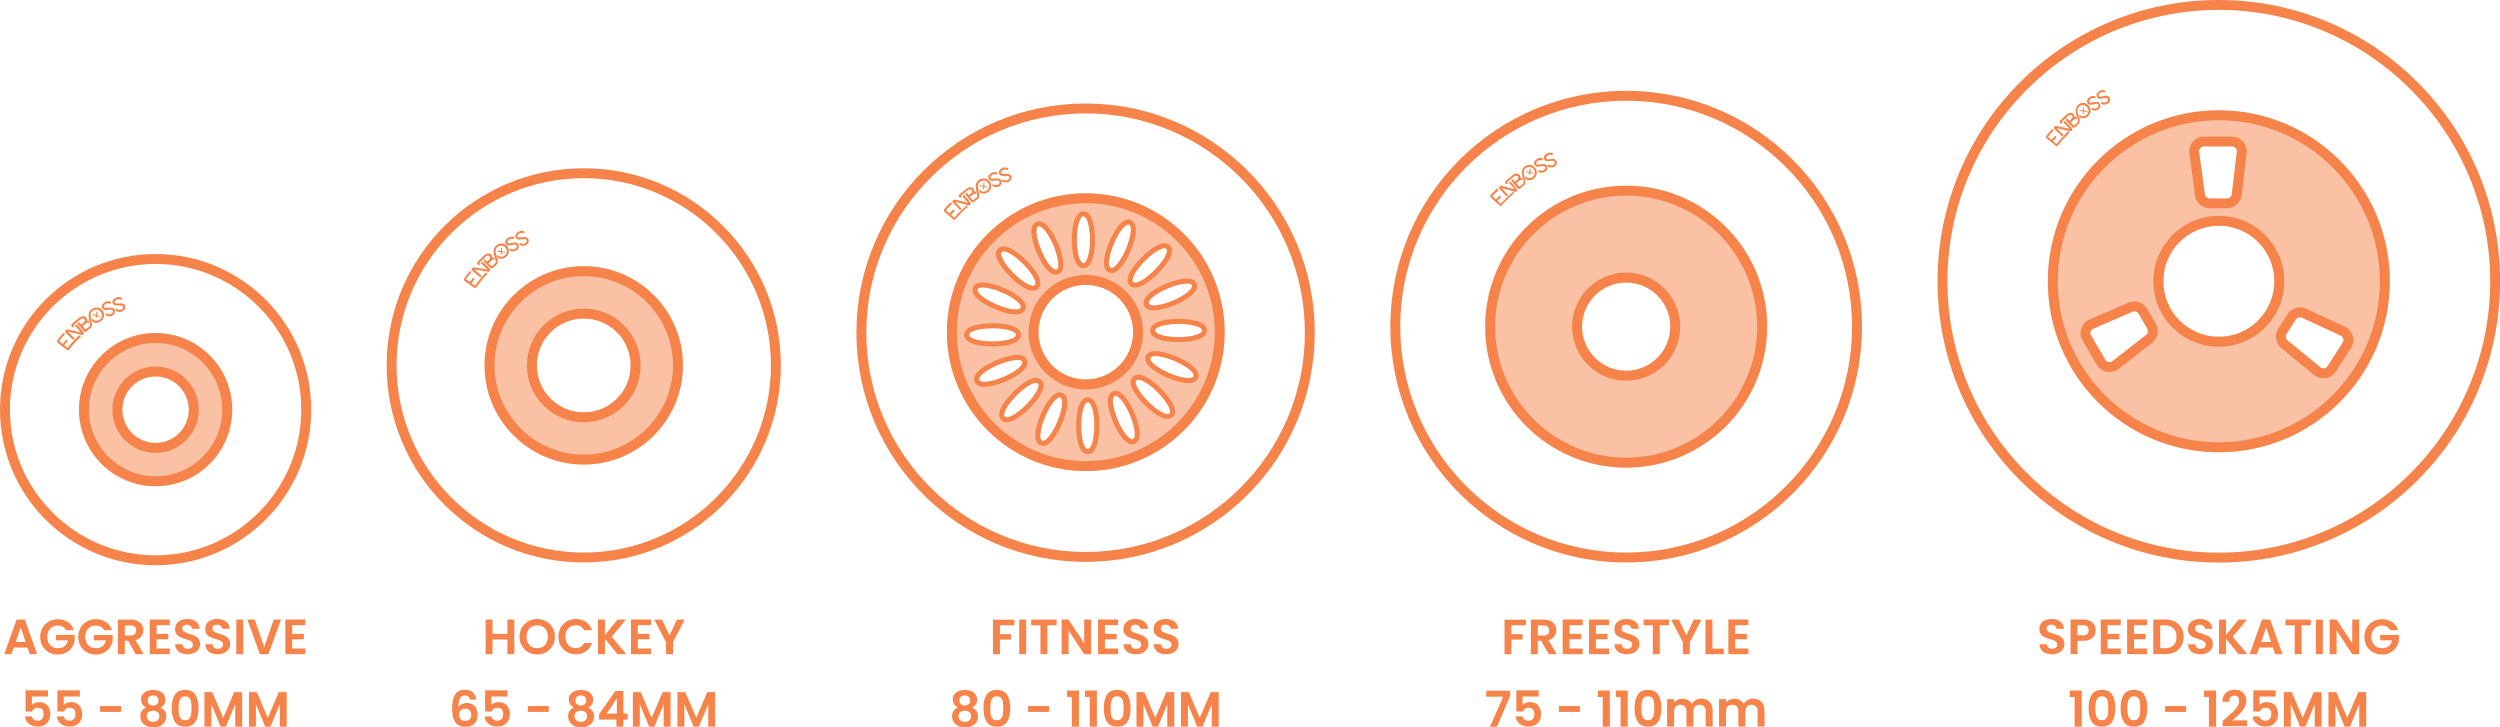 <?xml version="1.0" encoding="UTF-8"?><svg xmlns="http://www.w3.org/2000/svg" viewBox="0 0 252.42 73.45"><defs><style>.e{opacity:.5;}.f{fill:#F6834A;}.g{fill:none;stroke:#F6834A;stroke-miterlimit:10;}</style></defs><g id="a"/><g id="b"><g id="c"><g id="d"><g><g><g><g><g class="e"><path class="f" d="M15.71,33.63c-4.27,0-7.73,3.46-7.73,7.73s3.46,7.73,7.73,7.73,7.73-3.46,7.73-7.73-3.46-7.73-7.73-7.73Zm0,11.08c-1.85,0-3.36-1.5-3.36-3.36s1.5-3.36,3.36-3.36,3.36,1.5,3.36,3.36-1.5,3.36-3.36,3.36Z"/></g><path class="f" d="M15.71,26.65c8.11,0,14.71,6.6,14.71,14.71s-6.6,14.71-14.71,14.71S1,49.47,1,41.36s6.6-14.71,14.71-14.71m0-1c-8.68,0-15.71,7.03-15.71,15.71s7.03,15.71,15.71,15.71,15.71-7.03,15.71-15.71-7.03-15.71-15.71-15.71h0Z"/><path class="f" d="M15.71,34.63c3.71,0,6.73,3.02,6.73,6.73s-3.02,6.73-6.73,6.73-6.73-3.02-6.73-6.73,3.02-6.73,6.73-6.73m0-1c-4.27,0-7.73,3.46-7.73,7.73s3.46,7.73,7.73,7.73,7.73-3.46,7.73-7.73-3.46-7.73-7.73-7.73h0Z"/><path class="f" d="M15.71,38.01c1.85,0,3.36,1.5,3.36,3.36s-1.5,3.36-3.36,3.36-3.36-1.5-3.36-3.36,1.5-3.36,3.36-3.36m0-1c-2.4,0-4.36,1.95-4.36,4.36s1.95,4.36,4.36,4.36,4.36-1.95,4.36-4.36-1.95-4.36-4.36-4.36h0Z"/></g><g><path class="f" d="M2.78,65.38H1.39l-.23,.67H.43l1.25-3.5h.82l1.25,3.5h-.74l-.23-.67Zm-.19-.56l-.5-1.46-.5,1.46h1.01Z"/><path class="f" d="M6.65,63.61c-.08-.15-.19-.26-.33-.33-.14-.08-.3-.12-.49-.12-.21,0-.39,.05-.55,.14-.16,.09-.28,.23-.38,.4-.09,.17-.13,.37-.13,.6s.05,.44,.14,.61c.09,.17,.22,.31,.38,.4,.16,.09,.35,.14,.57,.14,.27,0,.49-.07,.66-.21s.28-.34,.33-.59h-1.2v-.54h1.89v.61c-.05,.24-.15,.47-.3,.68-.15,.21-.35,.37-.59,.5s-.51,.19-.81,.19c-.34,0-.64-.08-.91-.23-.27-.15-.48-.36-.64-.63-.16-.27-.23-.58-.23-.92s.08-.65,.23-.92c.15-.27,.37-.48,.64-.64,.27-.15,.57-.23,.91-.23,.39,0,.73,.1,1.02,.29,.29,.19,.49,.46,.6,.81h-.81Z"/><path class="f" d="M10.49,63.61c-.08-.15-.19-.26-.33-.33-.14-.08-.3-.12-.49-.12-.21,0-.39,.05-.55,.14-.16,.09-.28,.23-.38,.4-.09,.17-.13,.37-.13,.6s.05,.44,.14,.61c.09,.17,.22,.31,.38,.4,.16,.09,.35,.14,.57,.14,.27,0,.49-.07,.66-.21s.28-.34,.33-.59h-1.2v-.54h1.89v.61c-.05,.24-.15,.47-.3,.68-.15,.21-.35,.37-.59,.5s-.51,.19-.81,.19c-.34,0-.64-.08-.91-.23-.27-.15-.48-.36-.64-.63-.16-.27-.23-.58-.23-.92s.08-.65,.23-.92c.15-.27,.37-.48,.64-.64,.27-.15,.57-.23,.91-.23,.39,0,.73,.1,1.02,.29,.29,.19,.49,.46,.6,.81h-.81Z"/><path class="f" d="M13.7,66.05l-.77-1.36h-.33v1.36h-.7v-3.49h1.31c.27,0,.5,.05,.69,.14,.19,.1,.33,.22,.43,.39,.1,.16,.14,.34,.14,.54,0,.23-.07,.44-.2,.62s-.33,.31-.59,.38l.83,1.42h-.81Zm-1.1-1.88h.58c.19,0,.33-.05,.43-.14,.09-.09,.14-.22,.14-.38s-.05-.28-.14-.37c-.09-.09-.24-.13-.43-.13h-.58v1.03Z"/><path class="f" d="M15.81,63.12v.88h1.18v.55h-1.18v.93h1.33v.57h-2.02v-3.5h2.02v.57h-1.33Z"/><path class="f" d="M18.32,65.96c-.2-.08-.35-.2-.46-.36-.11-.16-.17-.34-.18-.55h.75c.01,.14,.06,.26,.15,.34,.09,.08,.22,.12,.38,.12s.29-.04,.38-.12c.09-.08,.14-.18,.14-.31,0-.1-.03-.19-.1-.26-.06-.07-.14-.12-.24-.16-.1-.04-.23-.08-.39-.13-.23-.07-.41-.13-.55-.2-.14-.06-.26-.16-.37-.29-.1-.13-.15-.31-.15-.53,0-.21,.05-.39,.15-.54s.25-.27,.44-.35,.4-.12,.64-.12c.36,0,.65,.09,.88,.26,.23,.17,.35,.42,.37,.73h-.77c0-.12-.06-.22-.15-.3-.09-.08-.22-.12-.38-.12-.14,0-.25,.04-.33,.1-.08,.07-.12,.17-.12,.31,0,.09,.03,.17,.09,.23s.14,.11,.23,.15c.09,.04,.22,.08,.39,.13,.23,.07,.41,.13,.55,.2,.14,.07,.27,.17,.37,.3,.1,.13,.16,.31,.16,.53,0,.19-.05,.36-.15,.52-.1,.16-.24,.29-.43,.38-.19,.09-.41,.14-.67,.14-.24,0-.46-.04-.66-.12Z"/><path class="f" d="M21.36,65.96c-.2-.08-.35-.2-.46-.36-.11-.16-.17-.34-.18-.55h.75c.01,.14,.06,.26,.15,.34,.09,.08,.22,.12,.38,.12s.29-.04,.38-.12c.09-.08,.14-.18,.14-.31,0-.1-.03-.19-.1-.26-.06-.07-.14-.12-.24-.16-.1-.04-.23-.08-.39-.13-.23-.07-.41-.13-.55-.2-.14-.06-.26-.16-.37-.29-.1-.13-.15-.31-.15-.53,0-.21,.05-.39,.15-.54s.25-.27,.44-.35,.4-.12,.64-.12c.36,0,.65,.09,.88,.26,.23,.17,.35,.42,.37,.73h-.77c0-.12-.06-.22-.15-.3-.09-.08-.22-.12-.38-.12-.14,0-.25,.04-.33,.1-.08,.07-.12,.17-.12,.31,0,.09,.03,.17,.09,.23s.14,.11,.23,.15c.09,.04,.22,.08,.39,.13,.23,.07,.41,.13,.55,.2,.14,.07,.27,.17,.37,.3,.1,.13,.16,.31,.16,.53,0,.19-.05,.36-.15,.52-.1,.16-.24,.29-.43,.38-.19,.09-.41,.14-.67,.14-.24,0-.46-.04-.66-.12Z"/><path class="f" d="M24.56,62.56v3.49h-.7v-3.49h.7Z"/><path class="f" d="M28.38,62.56l-1.28,3.49h-.85l-1.28-3.49h.75l.96,2.78,.96-2.78h.75Z"/><path class="f" d="M29.5,63.12v.88h1.18v.55h-1.18v.93h1.33v.57h-2.02v-3.5h2.02v.57h-1.33Z"/></g></g><g><path class="f" d="M4.84,70.33h-1.62v.85c.07-.09,.17-.16,.3-.21s.27-.08,.42-.08c.27,0,.48,.06,.65,.17s.29,.27,.37,.45,.12,.38,.12,.58c0,.38-.11,.69-.33,.92s-.53,.35-.93,.35c-.38,0-.68-.1-.91-.29-.23-.19-.35-.44-.38-.74h.68c.03,.13,.1,.24,.2,.32s.24,.12,.4,.12c.2,0,.34-.06,.44-.19,.1-.12,.15-.29,.15-.49s-.05-.36-.15-.47-.25-.16-.45-.16c-.14,0-.26,.03-.35,.1-.09,.07-.16,.16-.2,.28h-.67v-2.14h2.26v.61Z"/><path class="f" d="M8.06,70.33h-1.62v.85c.07-.09,.17-.16,.3-.21s.27-.08,.42-.08c.27,0,.48,.06,.65,.17s.29,.27,.37,.45,.12,.38,.12,.58c0,.38-.11,.69-.33,.92s-.53,.35-.93,.35c-.38,0-.68-.1-.91-.29-.23-.19-.35-.44-.38-.74h.68c.03,.13,.1,.24,.2,.32s.24,.12,.4,.12c.2,0,.34-.06,.44-.19,.1-.12,.15-.29,.15-.49s-.05-.36-.15-.47-.25-.16-.45-.16c-.14,0-.26,.03-.35,.1-.09,.07-.16,.16-.2,.28h-.67v-2.14h2.26v.61Z"/><path class="f" d="M12.23,71.29v.59h-2.12v-.59h2.12Z"/><path class="f" d="M14.23,70.64c0-.18,.05-.34,.14-.49,.09-.15,.23-.27,.42-.35,.18-.09,.41-.13,.68-.13s.49,.04,.68,.13c.18,.09,.32,.21,.41,.35,.09,.15,.14,.31,.14,.49s-.04,.34-.13,.48c-.09,.14-.21,.25-.36,.32,.18,.08,.33,.2,.43,.35,.1,.15,.15,.33,.15,.54,0,.23-.06,.42-.17,.59-.11,.17-.27,.3-.47,.39-.2,.09-.42,.14-.67,.14s-.47-.04-.67-.14c-.2-.09-.35-.22-.47-.39-.11-.17-.17-.37-.17-.59,0-.21,.05-.39,.15-.55,.1-.15,.25-.27,.43-.35-.33-.17-.5-.44-.5-.8Zm.77,1.25c-.12,.1-.18,.23-.18,.42,0,.17,.06,.3,.17,.41,.11,.1,.27,.16,.47,.16s.35-.05,.46-.16c.11-.11,.17-.24,.17-.4,0-.18-.06-.31-.18-.41-.12-.1-.27-.15-.46-.15s-.34,.05-.46,.15Zm.86-1.54c-.1-.09-.23-.13-.4-.13s-.3,.04-.4,.13c-.1,.09-.15,.22-.15,.39,0,.15,.05,.27,.15,.36s.23,.14,.39,.14,.29-.05,.4-.14,.15-.21,.15-.36c0-.16-.05-.29-.15-.38Z"/><path class="f" d="M17.65,70.15c.21-.33,.55-.49,1.04-.49s.83,.16,1.04,.49c.21,.33,.31,.78,.31,1.35s-.1,1.04-.31,1.37c-.21,.33-.55,.5-1.04,.5s-.83-.17-1.04-.5c-.21-.33-.31-.79-.31-1.37s.1-1.03,.31-1.35Zm1.65,.73c-.03-.17-.1-.31-.19-.41-.1-.11-.24-.16-.42-.16s-.33,.05-.42,.16c-.09,.11-.16,.24-.19,.41-.03,.17-.05,.38-.05,.62s.02,.47,.04,.64,.09,.31,.19,.42,.24,.16,.43,.16,.33-.05,.42-.16,.16-.24,.19-.42,.04-.38,.04-.64-.02-.45-.05-.62Z"/><path class="f" d="M24.45,69.88v3.49h-.7v-2.27l-.94,2.27h-.53l-.94-2.27v2.27h-.7v-3.49h.79l1.11,2.6,1.11-2.6h.79Z"/><path class="f" d="M28.95,69.88v3.49h-.7v-2.27l-.94,2.27h-.53l-.94-2.27v2.27h-.7v-3.49h.79l1.11,2.6,1.11-2.6h.79Z"/></g></g><g><g><g><g class="e"><path class="f" d="M58.94,26.88c-5.53,0-10.01,4.48-10.01,10.01s4.48,10.01,10.01,10.01,10.01-4.48,10.01-10.01-4.48-10.01-10.01-10.01Zm0,14.75c-2.62,0-4.74-2.12-4.74-4.74s2.12-4.74,4.74-4.74,4.74,2.12,4.74,4.74-2.12,4.74-4.74,4.74Z"/></g><path class="f" d="M58.94,17.99c10.42,0,18.9,8.48,18.9,18.9s-8.48,18.9-18.9,18.9-18.9-8.48-18.9-18.9,8.48-18.9,18.9-18.9m0-1c-10.99,0-19.9,8.91-19.9,19.9s8.91,19.9,19.9,19.9,19.9-8.91,19.9-19.9-8.91-19.9-19.9-19.9h0Z"/><path class="f" d="M58.94,27.88c4.97,0,9.01,4.04,9.01,9.01s-4.04,9.01-9.01,9.01-9.01-4.04-9.01-9.01,4.04-9.01,9.01-9.01m0-1c-5.53,0-10.01,4.48-10.01,10.01s4.48,10.01,10.01,10.01,10.01-4.48,10.01-10.01-4.48-10.01-10.01-10.01h0Z"/><path class="f" d="M58.94,32.16c2.62,0,4.74,2.12,4.74,4.74s-2.12,4.74-4.74,4.74-4.74-2.12-4.74-4.74,2.12-4.74,4.74-4.74m0-1c-3.16,0-5.74,2.57-5.74,5.74s2.57,5.74,5.74,5.74,5.74-2.57,5.74-5.74-2.57-5.74-5.74-5.74h0Z"/></g><g><path class="f" d="M51.93,62.56v3.49h-.7v-1.48h-1.5v1.48h-.7v-3.49h.7v1.44h1.5v-1.44h.7Z"/><path class="f" d="M53.34,65.85c-.27-.15-.49-.37-.65-.64-.16-.27-.24-.58-.24-.92s.08-.65,.24-.92c.16-.27,.38-.48,.65-.64s.57-.23,.9-.23,.63,.08,.9,.23c.27,.15,.49,.37,.65,.64,.16,.27,.24,.58,.24,.92s-.08,.65-.24,.92c-.16,.27-.37,.48-.65,.64-.27,.15-.57,.23-.9,.23s-.63-.08-.9-.23Zm1.46-.54c.16-.1,.29-.23,.38-.41,.09-.18,.13-.38,.13-.61s-.04-.44-.13-.61c-.09-.17-.21-.31-.38-.4s-.35-.14-.56-.14-.4,.05-.56,.14c-.16,.09-.29,.23-.38,.4-.09,.18-.13,.38-.13,.61s.04,.44,.13,.61c.09,.18,.22,.31,.38,.41,.16,.09,.35,.14,.56,.14s.4-.05,.56-.14Z"/><path class="f" d="M56.61,63.37c.15-.27,.37-.48,.63-.64,.27-.15,.57-.23,.9-.23,.39,0,.73,.1,1.03,.3,.29,.2,.5,.48,.61,.83h-.81c-.08-.17-.19-.29-.34-.38-.15-.08-.31-.12-.5-.12-.2,0-.38,.05-.54,.14-.16,.1-.28,.23-.37,.4s-.13,.38-.13,.61,.04,.43,.13,.61c.09,.18,.21,.31,.37,.41,.16,.09,.34,.14,.54,.14,.19,0,.36-.04,.5-.13s.26-.21,.34-.38h.81c-.12,.36-.32,.63-.61,.83-.29,.2-.63,.3-1.03,.3-.33,0-.63-.08-.9-.23-.27-.15-.48-.36-.63-.63-.16-.27-.23-.58-.23-.92s.08-.65,.23-.92Z"/><path class="f" d="M62.35,66.05l-1.27-1.56v1.56h-.7v-3.49h.7v1.57l1.27-1.57h.85l-1.44,1.73,1.48,1.76h-.89Z"/><path class="f" d="M64.4,63.12v.88h1.18v.55h-1.18v.93h1.33v.57h-2.02v-3.5h2.02v.57h-1.33Z"/><path class="f" d="M69.13,62.56l-1.18,2.28v1.21h-.7v-1.21l-1.19-2.28h.79l.75,1.6,.74-1.6h.78Z"/></g></g><g><path class="f" d="M47.31,70.32c-.08-.07-.2-.1-.35-.1-.23,0-.4,.09-.51,.28s-.16,.49-.17,.9c.08-.13,.2-.24,.35-.31,.15-.07,.32-.11,.5-.11,.22,0,.41,.05,.57,.14,.17,.09,.3,.23,.39,.41s.14,.39,.14,.64c0,.24-.05,.45-.14,.63-.1,.19-.23,.33-.42,.43-.18,.1-.4,.15-.66,.15-.35,0-.62-.08-.82-.23-.2-.15-.34-.37-.42-.64-.08-.28-.12-.61-.12-1.02,0-.61,.1-1.07,.31-1.38,.21-.31,.54-.47,.99-.47,.35,0,.62,.1,.82,.29,.19,.19,.3,.43,.33,.71h-.65c-.03-.14-.09-.25-.17-.31Zm-.78,1.38c-.12,.1-.18,.25-.18,.45s.06,.35,.17,.47,.27,.17,.47,.17c.18,0,.32-.06,.43-.17s.16-.26,.16-.44-.05-.35-.15-.46c-.1-.11-.25-.17-.45-.17-.18,0-.33,.05-.44,.16Z"/><path class="f" d="M51.24,70.33h-1.62v.85c.07-.09,.17-.16,.3-.21s.27-.08,.42-.08c.27,0,.48,.06,.65,.17s.29,.27,.37,.45,.12,.38,.12,.58c0,.38-.11,.69-.33,.92s-.53,.35-.93,.35c-.38,0-.68-.1-.91-.29-.23-.19-.35-.44-.38-.74h.68c.03,.13,.1,.24,.2,.32s.24,.12,.4,.12c.2,0,.34-.06,.44-.19,.1-.12,.15-.29,.15-.49s-.05-.36-.15-.47-.25-.16-.45-.16c-.14,0-.26,.03-.35,.1-.09,.07-.16,.16-.2,.28h-.67v-2.14h2.26v.61Z"/><path class="f" d="M55.41,71.29v.59h-2.12v-.59h2.12Z"/><path class="f" d="M57.42,70.64c0-.18,.05-.34,.14-.49,.09-.15,.23-.27,.42-.35,.18-.09,.41-.13,.68-.13s.49,.04,.68,.13c.18,.09,.32,.21,.41,.35,.09,.15,.14,.31,.14,.49s-.04,.34-.13,.48c-.09,.14-.21,.25-.36,.32,.18,.08,.33,.2,.43,.35,.1,.15,.15,.33,.15,.54,0,.23-.06,.42-.17,.59-.11,.17-.27,.3-.47,.39-.2,.09-.42,.14-.67,.14s-.47-.04-.67-.14c-.2-.09-.35-.22-.47-.39-.11-.17-.17-.37-.17-.59,0-.21,.05-.39,.15-.55,.1-.15,.25-.27,.43-.35-.33-.17-.5-.44-.5-.8Zm.77,1.25c-.12,.1-.18,.23-.18,.42,0,.17,.06,.3,.17,.41,.11,.1,.27,.16,.47,.16s.35-.05,.46-.16c.11-.11,.17-.24,.17-.4,0-.18-.06-.31-.18-.41-.12-.1-.27-.15-.46-.15s-.34,.05-.46,.15Zm.86-1.54c-.1-.09-.23-.13-.4-.13s-.3,.04-.4,.13c-.1,.09-.15,.22-.15,.39,0,.15,.05,.27,.15,.36s.23,.14,.39,.14,.29-.05,.4-.14,.15-.21,.15-.36c0-.16-.05-.29-.15-.38Z"/><path class="f" d="M60.49,72.66v-.55l1.64-2.34h.81v2.28h.44v.61h-.44v.71h-.7v-.71h-1.75Zm1.79-2.14l-1.02,1.53h1.02v-1.53Z"/><path class="f" d="M67.71,69.88v3.49h-.7v-2.27l-.94,2.27h-.53l-.94-2.27v2.27h-.7v-3.49h.79l1.11,2.6,1.11-2.6h.79Z"/><path class="f" d="M72.21,69.88v3.49h-.7v-2.27l-.94,2.27h-.53l-.94-2.27v2.27h-.7v-3.49h.79l1.11,2.6,1.11-2.6h.79Z"/></g></g><g><g><g><path class="f" d="M109.61,11.45c12.21,0,22.14,9.93,22.14,22.14s-9.93,22.14-22.14,22.14-22.14-9.93-22.14-22.14,9.93-22.14,22.14-22.14m0-1c-12.78,0-23.14,10.36-23.14,23.14s10.36,23.14,23.14,23.14,23.14-10.36,23.14-23.14-10.36-23.14-23.14-23.14h0Z"/><g><path class="f" d="M109.63,20.52c7.18,0,13.02,5.84,13.02,13.02s-5.84,13.02-13.02,13.02-13.02-5.84-13.02-13.02,5.84-13.02,13.02-13.02m0-1c-7.74,0-14.02,6.28-14.02,14.02s6.28,14.02,14.02,14.02,14.02-6.28,14.02-14.02-6.28-14.02-14.02-14.02h0Z"/><g class="e"><path class="f" d="M109.63,19.52c-7.74,0-14.02,6.28-14.02,14.02s6.28,14.02,14.02,14.02,14.02-6.28,14.02-14.02-6.28-14.02-14.02-14.02Zm10.73,9.29c.14,.34-.72,1.03-1.92,1.54-1.21,.51-2.3,.65-2.44,.31-.14-.34,.72-1.03,1.92-1.54s2.3-.65,2.44-.31Zm-4.74-2.49c.93-.93,1.89-1.46,2.15-1.2s-.28,1.23-1.2,2.15c-.93,.93-1.89,1.46-2.15,1.2-.26-.26,.28-1.22,1.2-2.15Zm-1.21,7.21c0,2.64-2.14,4.78-4.78,4.78s-4.78-2.14-4.78-4.78,2.14-4.78,4.78-4.78,4.78,2.14,4.78,4.78Zm-1.95-8.93c.51-1.21,1.2-2.06,1.54-1.92,.34,.14,.2,1.24-.31,2.44s-1.2,2.06-1.54,1.92c-.34-.14-.2-1.24,.31-2.44Zm-3.07-2.77c.37,0,.67,1.06,.67,2.37s-.3,2.37-.67,2.37-.67-1.06-.67-2.37,.3-2.37,.67-2.37Zm-4.56,1.01c.34-.14,1.03,.72,1.54,1.92s.65,2.3,.31,2.44c-.34,.14-1.03-.72-1.54-1.92-.51-1.21-.65-2.3-.31-2.44Zm-3.69,2.59c.26-.26,1.22,.28,2.15,1.2s1.46,1.89,1.2,2.15-1.22-.28-2.15-1.2-1.46-1.89-1.2-2.15Zm-2.44,3.77c.14-.34,1.24-.2,2.44,.31,1.21,.51,2.06,1.2,1.92,1.54-.14,.34-1.24,.2-2.44-.31-1.21-.51-2.06-1.2-1.92-1.54Zm-.85,4.61c0-.37,1.06-.67,2.37-.67s2.37,.3,2.37,.67-1.06,.67-2.37,.67-2.37-.3-2.37-.67Zm1.01,4.56c-.14-.34,.72-1.03,1.92-1.54,1.21-.51,2.3-.65,2.44-.31s-.72,1.03-1.92,1.54c-1.21,.51-2.3,.65-2.44,.31Zm4.74,2.49c-.93,.93-1.89,1.46-2.15,1.2s.28-1.23,1.2-2.15,1.89-1.46,2.15-1.2-.28,1.22-1.2,2.15Zm3.16,1.72c-.51,1.21-1.2,2.06-1.54,1.92-.34-.14-.2-1.24,.31-2.44s1.2-2.06,1.54-1.92c.34,.14,.2,1.24-.31,2.44Zm3.07,2.77c-.37,0-.67-1.06-.67-2.37s.3-2.37,.67-2.37,.67,1.06,.67,2.37-.3,2.37-.67,2.37Zm4.56-1.01c-.34,.14-1.03-.72-1.54-1.92-.51-1.21-.65-2.3-.3-2.44,.34-.14,1.03,.72,1.54,1.92,.51,1.21,.65,2.3,.31,2.44Zm3.69-2.59c-.26,.26-1.23-.28-2.15-1.2-.93-.93-1.46-1.89-1.2-2.15s1.23,.28,2.15,1.2c.93,.93,1.46,1.89,1.2,2.15Zm2.44-3.77c-.14,.34-1.24,.2-2.44-.31s-2.06-1.2-1.92-1.54c.14-.34,1.24-.2,2.44,.31s2.06,1.2,1.92,1.54Zm-1.52-3.94c-1.31,0-2.37-.3-2.37-.67s1.06-.67,2.37-.67,2.37,.3,2.37,.67-1.06,.67-2.37,.67Z"/></g><path class="f" d="M109.63,28.76c2.64,0,4.78,2.14,4.78,4.78s-2.14,4.78-4.78,4.78-4.78-2.14-4.78-4.78,2.14-4.78,4.78-4.78m0-1c-3.19,0-5.78,2.59-5.78,5.78s2.59,5.78,5.78,5.78,5.78-2.59,5.78-5.78-2.59-5.78-5.78-5.78h0Z"/><g><path class="f" d="M109.39,21.84c.37,0,.67,1.06,.67,2.37s-.3,2.37-.67,2.37-.67-1.06-.67-2.37,.3-2.37,.67-2.37m0-.5c-1.09,0-1.17,2.2-1.17,2.87s.08,2.87,1.17,2.87,1.17-2.2,1.17-2.87-.08-2.87-1.17-2.87h0Z"/><path class="f" d="M100.22,33.14c1.31,0,2.37,.3,2.37,.67s-1.06,.67-2.37,.67-2.37-.3-2.37-.67,1.06-.67,2.37-.67m0-.5c-.67,0-2.87,.08-2.87,1.17s2.2,1.17,2.87,1.17,2.87-.08,2.87-1.17-2.2-1.17-2.87-1.17h0Z"/><path class="f" d="M119,32.7c1.31,0,2.37,.3,2.37,.67s-1.06,.67-2.37,.67-2.37-.3-2.37-.67,1.06-.67,2.37-.67m0-.5c-.67,0-2.87,.08-2.87,1.17s2.2,1.17,2.87,1.17,2.87-.08,2.87-1.17-2.2-1.17-2.87-1.17h0Z"/><path class="f" d="M109.83,40.61c.37,0,.67,1.06,.67,2.37s-.3,2.37-.67,2.37-.67-1.06-.67-2.37,.3-2.37,.67-2.37m0-.5c-1.09,0-1.17,2.2-1.17,2.87s.08,2.87,1.17,2.87,1.17-2.2,1.17-2.87-.08-2.87-1.17-2.87h0Z"/><path class="f" d="M112.63,39.96c.36,0,.99,.82,1.46,1.94,.51,1.21,.65,2.3,.31,2.44-.03,.01-.05,.02-.08,.02-.36,0-.99-.82-1.46-1.94-.51-1.21-.65-2.3-.31-2.44,.03-.01,.05-.02,.08-.02m0-.5c-.1,0-.19,.02-.28,.06-1,.42-.22,2.48,.04,3.1,.22,.53,1.02,2.24,1.92,2.24,.1,0,.19-.02,.28-.06,.4-.17,.56-.62,.47-1.35-.06-.51-.24-1.13-.51-1.75-.22-.53-1.02-2.24-1.92-2.24h0Z"/><path class="f" d="M119.84,28.62c.27,0,.46,.06,.51,.19,.14,.34-.72,1.03-1.92,1.54-.76,.32-1.47,.49-1.93,.49-.27,0-.46-.06-.51-.19-.14-.34,.72-1.03,1.92-1.54,.76-.32,1.47-.49,1.93-.49m0-.5c-.55,0-1.33,.19-2.13,.53-.62,.26-2.61,1.2-2.19,2.2,.1,.23,.34,.49,.97,.49,.55,0,1.33-.19,2.13-.53,.62-.26,1.19-.59,1.59-.9,.57-.46,.77-.89,.6-1.29-.1-.22-.34-.49-.97-.49h0Z"/><path class="f" d="M102.72,36.34c.27,0,.46,.06,.51,.19,.14,.34-.72,1.03-1.92,1.54-.76,.32-1.47,.49-1.93,.49-.27,0-.46-.06-.51-.19-.14-.34,.72-1.03,1.92-1.54,.76-.32,1.47-.49,1.93-.49m0-.5c-.55,0-1.33,.19-2.13,.53-.62,.26-2.61,1.2-2.19,2.2,.1,.23,.34,.49,.97,.49,.55,0,1.33-.19,2.13-.53,.62-.26,2.61-1.2,2.19-2.2-.1-.23-.34-.49-.97-.49h0Z"/><path class="f" d="M104.91,22.84c.36,0,.99,.82,1.46,1.94,.51,1.21,.65,2.3,.31,2.44-.03,.01-.05,.02-.08,.02-.36,0-.99-.82-1.46-1.94-.51-1.21-.65-2.3-.31-2.44,.03-.01,.05-.02,.08-.02m0-.5c-.1,0-.19,.02-.28,.06-1,.42-.22,2.48,.04,3.1,.22,.53,1.02,2.24,1.92,2.24,.1,0,.19-.02,.28-.06,.4-.17,.56-.62,.47-1.35-.06-.51-.24-1.13-.51-1.75-.22-.53-1.02-2.24-1.92-2.24h0Z"/><path class="f" d="M116.66,35.95c.46,0,1.18,.17,1.93,.5,1.21,.51,2.06,1.2,1.92,1.54-.05,.13-.24,.19-.51,.19-.46,0-1.18-.17-1.93-.5-1.21-.51-2.06-1.2-1.92-1.54,.05-.13,.24-.19,.51-.19m0-.5c-.63,0-.88,.27-.97,.49-.17,.4,.03,.84,.6,1.29,.4,.32,.96,.64,1.58,.91,.8,.34,1.58,.54,2.13,.54,.63,0,.88-.27,.97-.49,.17-.4-.03-.84-.6-1.29-.4-.32-.96-.64-1.58-.91-.8-.34-1.58-.54-2.13-.54h0Z"/><path class="f" d="M113.92,22.67s.06,0,.08,.02c.34,.14,.2,1.24-.31,2.44-.47,1.12-1.1,1.94-1.46,1.94-.03,0-.06,0-.08-.02-.34-.14-.2-1.24,.31-2.44,.47-1.12,1.1-1.94,1.46-1.94m0-.5c-.9,0-1.7,1.71-1.92,2.24-.26,.62-1.04,2.68-.04,3.1,.09,.04,.18,.06,.28,.06,.9,0,1.7-1.71,1.92-2.24,.26-.62,.45-1.25,.51-1.75,.09-.72-.07-1.18-.47-1.35-.09-.04-.18-.06-.28-.06h0Z"/><path class="f" d="M106.99,40.12s.06,0,.08,.02c.34,.14,.2,1.24-.31,2.44-.47,1.12-1.1,1.94-1.46,1.94-.03,0-.06,0-.08-.02-.34-.14-.2-1.24,.31-2.44,.47-1.12,1.1-1.94,1.46-1.94m0-.5c-.9,0-1.7,1.71-1.92,2.24-.26,.62-1.04,2.68-.04,3.1,.09,.04,.18,.06,.28,.06,.9,0,1.7-1.71,1.92-2.24,.26-.62,.45-1.25,.51-1.75,.09-.72-.07-1.18-.47-1.35-.09-.04-.18-.06-.28-.06h0Z"/><path class="f" d="M117.57,25.06c.08,0,.15,.02,.19,.07,.26,.26-.28,1.22-1.2,2.15-.77,.77-1.56,1.27-1.96,1.27-.08,0-.15-.02-.19-.07-.26-.26,.28-1.23,1.2-2.15,.77-.77,1.56-1.27,1.96-1.27m0-.5c-.66,0-1.63,.73-2.31,1.41-.48,.48-1.97,2.09-1.2,2.86,.1,.1,.27,.21,.55,.21,.66,0,1.63-.73,2.31-1.41,.48-.48,1.97-2.09,1.2-2.86-.1-.1-.27-.21-.55-.21h0Z"/><path class="f" d="M101.33,25.37c.4,0,1.19,.5,1.96,1.27,.93,.93,1.46,1.89,1.2,2.15-.04,.04-.11,.07-.19,.07-.4,0-1.19-.5-1.96-1.27-.93-.93-1.46-1.89-1.2-2.15,.04-.04,.11-.07,.19-.07m0-.5c-.28,0-.45,.12-.55,.21-.77,.77,.73,2.38,1.2,2.86,.68,.68,1.65,1.41,2.31,1.41,.28,0,.45-.12,.55-.21,.31-.31,.28-.79-.07-1.42-.25-.45-.65-.95-1.13-1.43-.68-.68-1.65-1.41-2.31-1.41h0Z"/><path class="f" d="M114.92,38.33c.4,0,1.19,.5,1.96,1.27,.93,.93,1.46,1.89,1.2,2.15-.04,.04-.11,.07-.19,.07-.4,0-1.19-.5-1.96-1.27-.93-.93-1.46-1.89-1.2-2.15,.04-.04,.11-.07,.19-.07m0-.5c-.28,0-.45,.12-.55,.21-.31,.31-.28,.79,.07,1.42,.25,.45,.65,.95,1.13,1.43,.68,.68,1.65,1.41,2.31,1.41,.28,0,.45-.12,.55-.21,.77-.77-.73-2.38-1.2-2.86-.68-.68-1.65-1.41-2.31-1.41h0Z"/><path class="f" d="M104.61,38.65c.08,0,.15,.02,.19,.07,.26,.26-.28,1.23-1.2,2.15-.77,.77-1.56,1.27-1.96,1.27-.08,0-.15-.02-.19-.07-.26-.26,.28-1.23,1.2-2.15,.77-.77,1.56-1.27,1.96-1.27m0-.5c-.66,0-1.63,.73-2.31,1.41-.48,.48-1.97,2.09-1.2,2.86,.1,.1,.27,.21,.55,.21,.66,0,1.63-.73,2.31-1.41,.48-.48,.88-.99,1.13-1.43,.36-.64,.38-1.12,.07-1.42-.1-.1-.27-.21-.55-.21h0Z"/><path class="f" d="M99.21,29.02c.46,0,1.18,.17,1.93,.5,1.21,.51,2.06,1.2,1.92,1.54-.05,.13-.24,.19-.51,.19-.46,0-1.18-.17-1.93-.5-1.21-.51-2.06-1.2-1.92-1.54,.05-.13,.24-.19,.51-.19m0-.5c-.63,0-.88,.27-.97,.49-.17,.4,.03,.84,.6,1.29,.4,.32,.96,.64,1.58,.91,.8,.34,1.58,.54,2.13,.54,.63,0,.88-.27,.97-.49,.17-.4-.03-.84-.6-1.29-.4-.32-.96-.64-1.58-.91-.8-.34-1.58-.54-2.13-.54h0Z"/></g></g></g><g><path class="f" d="M102.42,62.56v.57h-1.46v.9h1.12v.55h-1.12v1.48h-.7v-3.49h2.15Z"/><path class="f" d="M103.61,62.56v3.49h-.7v-3.49h.7Z"/><path class="f" d="M106.68,62.56v.57h-.93v2.92h-.7v-2.92h-.93v-.57h2.56Z"/><path class="f" d="M110.17,66.05h-.7l-1.58-2.4v2.4h-.7v-3.5h.7l1.58,2.4v-2.4h.7v3.5Z"/><path class="f" d="M111.56,63.12v.88h1.18v.55h-1.18v.93h1.33v.57h-2.02v-3.5h2.02v.57h-1.33Z"/><path class="f" d="M114.07,65.96c-.2-.08-.35-.2-.46-.36-.11-.16-.17-.34-.18-.55h.75c.01,.14,.06,.26,.15,.34,.09,.08,.22,.12,.38,.12s.29-.04,.38-.12c.09-.08,.14-.18,.14-.31,0-.1-.03-.19-.1-.26-.06-.07-.14-.12-.24-.16-.1-.04-.23-.08-.39-.13-.23-.07-.41-.13-.55-.2-.14-.06-.26-.16-.37-.29-.1-.13-.15-.31-.15-.53,0-.21,.05-.39,.15-.54s.25-.27,.44-.35,.4-.12,.64-.12c.36,0,.65,.09,.88,.26,.23,.17,.35,.42,.37,.73h-.77c0-.12-.06-.22-.15-.3-.09-.08-.22-.12-.38-.12-.14,0-.25,.04-.33,.1-.08,.07-.12,.17-.12,.31,0,.09,.03,.17,.09,.23s.14,.11,.23,.15c.09,.04,.22,.08,.39,.13,.23,.07,.41,.13,.55,.2,.14,.07,.27,.17,.37,.3,.1,.13,.16,.31,.16,.53,0,.19-.05,.36-.15,.52-.1,.16-.24,.29-.43,.38-.19,.09-.41,.14-.67,.14-.24,0-.46-.04-.66-.12Z"/><path class="f" d="M117.12,65.96c-.2-.08-.35-.2-.46-.36-.11-.16-.17-.34-.18-.55h.75c.01,.14,.06,.26,.15,.34,.09,.08,.22,.12,.38,.12s.29-.04,.38-.12c.09-.08,.14-.18,.14-.31,0-.1-.03-.19-.1-.26-.06-.07-.14-.12-.24-.16-.1-.04-.23-.08-.39-.13-.23-.07-.41-.13-.55-.2-.14-.06-.26-.16-.37-.29-.1-.13-.15-.31-.15-.53,0-.21,.05-.39,.15-.54s.25-.27,.44-.35,.4-.12,.64-.12c.36,0,.65,.09,.88,.26,.23,.17,.35,.42,.37,.73h-.77c0-.12-.06-.22-.15-.3-.09-.08-.22-.12-.38-.12-.14,0-.25,.04-.33,.1-.08,.07-.12,.17-.12,.31,0,.09,.03,.17,.09,.23s.14,.11,.23,.15c.09,.04,.22,.08,.39,.13,.23,.07,.41,.13,.55,.2,.14,.07,.27,.17,.37,.3,.1,.13,.16,.31,.16,.53,0,.19-.05,.36-.15,.52-.1,.16-.24,.29-.43,.38-.19,.09-.41,.14-.67,.14-.24,0-.46-.04-.66-.12Z"/></g></g><g><path class="f" d="M96.19,70.64c0-.18,.05-.34,.14-.49,.09-.15,.23-.27,.42-.35,.18-.09,.41-.13,.68-.13s.49,.04,.68,.13c.18,.09,.32,.21,.41,.35,.09,.15,.14,.31,.14,.49s-.04,.34-.13,.48c-.09,.14-.21,.25-.36,.32,.18,.08,.33,.2,.43,.35,.1,.15,.15,.33,.15,.54,0,.23-.06,.42-.17,.59-.11,.17-.27,.3-.47,.39-.2,.09-.42,.14-.67,.14s-.47-.04-.67-.14c-.2-.09-.35-.22-.47-.39-.11-.17-.17-.37-.17-.59,0-.21,.05-.39,.15-.55,.1-.15,.25-.27,.43-.35-.33-.17-.5-.44-.5-.8Zm.77,1.25c-.12,.1-.18,.23-.18,.42,0,.17,.06,.3,.17,.41,.11,.1,.27,.16,.47,.16s.35-.05,.46-.16c.11-.11,.17-.24,.17-.4,0-.18-.06-.31-.18-.41-.12-.1-.27-.15-.46-.15s-.34,.05-.46,.15Zm.86-1.54c-.1-.09-.23-.13-.4-.13s-.3,.04-.4,.13c-.1,.09-.15,.22-.15,.39,0,.15,.05,.27,.15,.36s.23,.14,.39,.14,.29-.05,.4-.14,.15-.21,.15-.36c0-.16-.05-.29-.15-.38Z"/><path class="f" d="M99.61,70.15c.21-.33,.55-.49,1.04-.49s.83,.16,1.04,.49c.21,.33,.31,.78,.31,1.35s-.1,1.04-.31,1.37c-.21,.33-.55,.5-1.04,.5s-.83-.17-1.04-.5c-.21-.33-.31-.79-.31-1.37s.1-1.03,.31-1.35Zm1.65,.73c-.03-.17-.1-.31-.19-.41-.1-.11-.24-.16-.42-.16s-.33,.05-.42,.16c-.09,.11-.16,.24-.19,.41-.03,.17-.05,.38-.05,.62s.02,.47,.04,.64,.09,.31,.19,.42,.24,.16,.43,.16,.33-.05,.42-.16,.16-.24,.19-.42,.04-.38,.04-.64-.02-.45-.05-.62Z"/><path class="f" d="M105.93,71.29v.59h-2.12v-.59h2.12Z"/><path class="f" d="M107.74,70.37v-.65h1.2v3.65h-.72v-3h-.48Z"/><path class="f" d="M109.55,70.37v-.65h1.2v3.65h-.72v-3h-.48Z"/><path class="f" d="M111.76,70.15c.21-.33,.55-.49,1.04-.49s.83,.16,1.04,.49c.21,.33,.31,.78,.31,1.35s-.1,1.04-.31,1.37c-.21,.33-.55,.5-1.04,.5s-.83-.17-1.04-.5c-.21-.33-.31-.79-.31-1.37s.1-1.03,.31-1.35Zm1.65,.73c-.03-.17-.1-.31-.19-.41-.1-.11-.24-.16-.42-.16s-.33,.05-.42,.16c-.09,.11-.16,.24-.19,.41-.03,.17-.05,.38-.05,.62s.02,.47,.04,.64,.09,.31,.19,.42,.24,.16,.43,.16,.33-.05,.42-.16,.16-.24,.19-.42,.04-.38,.04-.64-.02-.45-.05-.62Z"/><path class="f" d="M118.56,69.88v3.49h-.7v-2.27l-.94,2.27h-.53l-.94-2.27v2.27h-.7v-3.49h.79l1.11,2.6,1.11-2.6h.79Z"/><path class="f" d="M123.05,69.88v3.49h-.7v-2.27l-.94,2.27h-.53l-.94-2.27v2.27h-.7v-3.49h.79l1.11,2.6,1.11-2.6h.79Z"/></g></g><g><g><g><g class="e"><path class="f" d="M164.19,18.75c-7.86,0-14.23,6.37-14.23,14.23s6.37,14.23,14.23,14.23,14.23-6.37,14.23-14.23-6.37-14.23-14.23-14.23Zm0,18.69c-2.46,0-4.46-2-4.46-4.46s2-4.46,4.46-4.46,4.46,2,4.46,4.46-2,4.46-4.46,4.46Z"/></g><path class="f" d="M164.19,10.17c12.58,0,22.81,10.23,22.81,22.81s-10.23,22.81-22.81,22.81-22.81-10.23-22.81-22.81,10.23-22.81,22.81-22.81m0-1c-13.15,0-23.81,10.66-23.81,23.81s10.66,23.81,23.81,23.81,23.81-10.66,23.81-23.81-10.66-23.81-23.81-23.81h0Z"/><path class="f" d="M164.19,19.75c7.3,0,13.23,5.94,13.23,13.23s-5.94,13.23-13.23,13.23-13.23-5.94-13.23-13.23,5.94-13.23,13.23-13.23m0-1c-7.86,0-14.23,6.37-14.23,14.23s6.37,14.23,14.23,14.23,14.23-6.37,14.23-14.23-6.37-14.23-14.23-14.23h0Z"/><path class="f" d="M164.19,28.52c2.46,0,4.46,2,4.46,4.46s-2,4.46-4.46,4.46-4.46-2-4.46-4.46,2-4.46,4.46-4.46m0-1c-3.01,0-5.46,2.45-5.46,5.46s2.45,5.46,5.46,5.46,5.46-2.45,5.46-5.46-2.45-5.46-5.46-5.46h0Z"/></g><g><path class="f" d="M154.07,62.56v.57h-1.46v.9h1.12v.55h-1.12v1.48h-.7v-3.49h2.15Z"/><path class="f" d="M156.37,66.05l-.77-1.36h-.33v1.36h-.7v-3.49h1.31c.27,0,.5,.05,.69,.14,.19,.1,.33,.22,.43,.39,.1,.16,.14,.34,.14,.54,0,.23-.07,.44-.2,.62s-.33,.31-.59,.38l.83,1.42h-.81Zm-1.1-1.88h.58c.19,0,.33-.05,.43-.14,.09-.09,.14-.22,.14-.38s-.05-.28-.14-.37c-.09-.09-.24-.13-.43-.13h-.58v1.03Z"/><path class="f" d="M158.47,63.12v.88h1.18v.55h-1.18v.93h1.33v.57h-2.02v-3.5h2.02v.57h-1.33Z"/><path class="f" d="M161.13,63.12v.88h1.18v.55h-1.18v.93h1.33v.57h-2.02v-3.5h2.02v.57h-1.33Z"/><path class="f" d="M163.64,65.96c-.2-.08-.35-.2-.46-.36-.11-.16-.17-.34-.18-.55h.75c.01,.14,.06,.26,.15,.34,.09,.08,.22,.12,.38,.12s.29-.04,.38-.12c.09-.08,.14-.18,.14-.31,0-.1-.03-.19-.1-.26-.06-.07-.14-.12-.24-.16-.1-.04-.23-.08-.39-.13-.23-.07-.41-.13-.55-.2-.14-.06-.26-.16-.37-.29-.1-.13-.15-.31-.15-.53,0-.21,.05-.39,.15-.54s.25-.27,.44-.35,.4-.12,.64-.12c.36,0,.65,.09,.88,.26,.23,.17,.35,.42,.37,.73h-.77c0-.12-.06-.22-.15-.3-.09-.08-.22-.12-.38-.12-.14,0-.25,.04-.33,.1-.08,.07-.12,.17-.12,.31,0,.09,.03,.17,.09,.23s.14,.11,.23,.15c.09,.04,.22,.08,.39,.13,.23,.07,.41,.13,.55,.2,.14,.07,.27,.17,.37,.3,.1,.13,.16,.31,.16,.53,0,.19-.05,.36-.15,.52-.1,.16-.24,.29-.43,.38-.19,.09-.41,.14-.67,.14-.24,0-.46-.04-.66-.12Z"/><path class="f" d="M168.51,62.56v.57h-.93v2.92h-.7v-2.92h-.93v-.57h2.56Z"/><path class="f" d="M171.8,62.56l-1.18,2.28v1.21h-.7v-1.21l-1.19-2.28h.79l.75,1.6,.74-1.6h.78Z"/><path class="f" d="M172.9,65.49h1.15v.56h-1.85v-3.49h.7v2.94Z"/><path class="f" d="M175.2,63.12v.88h1.18v.55h-1.18v.93h1.33v.57h-2.02v-3.5h2.02v.57h-1.33Z"/></g></g><g><path class="f" d="M152.48,70.26l-1.33,3.12h-.71l1.34-3.04h-1.71v-.6h2.41v.52Z"/><path class="f" d="M155.35,70.33h-1.62v.85c.07-.09,.17-.16,.3-.21,.13-.06,.27-.08,.42-.08,.27,0,.49,.06,.66,.17s.29,.27,.37,.45,.12,.38,.12,.58c0,.38-.11,.69-.33,.92-.22,.23-.53,.35-.93,.35-.38,0-.68-.1-.91-.29s-.36-.44-.39-.74h.68c.03,.13,.1,.24,.2,.32,.11,.08,.24,.12,.4,.12,.2,0,.35-.06,.45-.19,.1-.12,.15-.29,.15-.49s-.05-.36-.15-.47c-.1-.11-.25-.16-.45-.16-.14,0-.26,.03-.35,.1-.09,.07-.16,.16-.2,.28h-.67v-2.14h2.26v.61Z"/><path class="f" d="M159.52,71.29v.59h-2.12v-.59h2.12Z"/><path class="f" d="M161.33,70.37v-.65h1.21v3.65h-.72v-3h-.49Z"/><path class="f" d="M163.14,70.37v-.65h1.21v3.65h-.72v-3h-.49Z"/><path class="f" d="M165.35,70.15c.21-.33,.55-.49,1.04-.49s.83,.16,1.04,.49,.31,.78,.31,1.35-.1,1.04-.31,1.37-.55,.5-1.04,.5-.83-.17-1.04-.5c-.21-.33-.31-.79-.31-1.37s.1-1.03,.31-1.35Zm1.65,.73c-.03-.17-.09-.31-.19-.41-.09-.11-.24-.16-.42-.16s-.33,.05-.42,.16c-.09,.11-.16,.24-.19,.41-.03,.17-.05,.38-.05,.62s.01,.47,.04,.64,.09,.31,.19,.42,.24,.16,.42,.16,.33-.05,.42-.16,.16-.24,.19-.42c.03-.17,.04-.38,.04-.64s-.02-.45-.05-.62Z"/><path class="f" d="M172.61,70.87c.21,.21,.31,.5,.31,.87v1.62h-.7v-1.53c0-.22-.05-.38-.17-.5-.11-.12-.26-.17-.45-.17s-.34,.06-.45,.17c-.11,.11-.17,.28-.17,.5v1.53h-.7v-1.53c0-.22-.05-.38-.17-.5-.11-.12-.26-.17-.45-.17s-.35,.06-.46,.17c-.11,.11-.17,.28-.17,.5v1.53h-.7v-2.77h.7v.33c.09-.12,.21-.21,.35-.27s.3-.1,.47-.1c.22,0,.41,.05,.58,.14,.17,.09,.3,.22,.39,.39,.09-.16,.22-.29,.39-.39s.36-.15,.56-.15c.34,0,.61,.1,.82,.31Z"/><path class="f" d="M177.85,70.87c.21,.21,.31,.5,.31,.87v1.62h-.7v-1.53c0-.22-.05-.38-.17-.5-.11-.12-.26-.17-.45-.17s-.34,.06-.45,.17c-.11,.11-.17,.28-.17,.5v1.53h-.7v-1.53c0-.22-.05-.38-.17-.5-.11-.12-.26-.17-.45-.17s-.35,.06-.46,.17c-.11,.11-.17,.28-.17,.5v1.53h-.7v-2.77h.7v.33c.09-.12,.21-.21,.35-.27s.3-.1,.47-.1c.22,0,.41,.05,.58,.14,.17,.09,.3,.22,.39,.39,.09-.16,.22-.29,.39-.39s.36-.15,.56-.15c.34,0,.61,.1,.82,.31Z"/></g></g><g><g><g><g class="e"><path class="f" d="M224.03,11.14c-9.53,0-17.26,7.73-17.26,17.26s7.73,17.26,17.26,17.26,17.26-7.73,17.26-17.26-7.73-17.26-17.26-17.26Zm-1.49,3.15h2.82c.55,0,1,.45,1,1l-.5,4.24c0,.55-.45,1-1,1h-1.74c-.55,0-1-.45-1-1l-.58-4.24c0-.55,.45-1,1-1Zm-5.66,20.02l-3.37,2.63c-.48,.28-1.09,.11-1.37-.36l-1.41-2.43c-.28-.48-.11-1.09,.36-1.37l3.92-1.7c.48-.28,1.09-.11,1.37,.36l.87,1.5c.28,.48,.11,1.09-.36,1.37Zm7.16-.31c-3.1,0-5.61-2.51-5.61-5.61s2.51-5.61,5.61-5.61,5.61,2.51,5.61,5.61-2.51,5.61-5.61,5.61Zm11.4,3.23c-.3,.46-.92,.6-1.38,.3l-3.3-2.71c-.46-.3-.6-.92-.3-1.38l.94-1.46c.3-.46,.92-.6,1.38-.3l3.88,1.8c.46,.3,.6,.92,.3,1.38l-1.52,2.37Z"/></g><path class="f" d="M224.03,1c15.11,0,27.4,12.29,27.4,27.4s-12.29,27.4-27.4,27.4-27.4-12.29-27.4-27.4S208.92,1,224.03,1m0-1c-15.68,0-28.4,12.71-28.4,28.4s12.71,28.4,28.4,28.4,28.4-12.71,28.4-28.4S239.71,0,224.03,0h0Z"/><path class="f" d="M224.03,12.14c8.96,0,16.26,7.29,16.26,16.26s-7.29,16.26-16.26,16.26-16.26-7.29-16.26-16.26,7.29-16.26,16.26-16.26m0-1c-9.53,0-17.26,7.73-17.26,17.26s7.73,17.26,17.26,17.26,17.26-7.73,17.26-17.26-7.73-17.26-17.26-17.26h0Z"/><path class="f" d="M224.03,22.79c3.1,0,5.61,2.51,5.61,5.61s-2.51,5.61-5.61,5.61-5.61-2.51-5.61-5.61,2.51-5.61,5.61-5.61m0-1c-3.64,0-6.61,2.96-6.61,6.61s2.96,6.61,6.61,6.61,6.61-2.96,6.61-6.61-2.96-6.61-6.61-6.61h0Z"/><g><path class="g" d="M225.35,14.29h-2.82c-.55,0-1,.45-1,1l.58,4.24c0,.55,.45,1,1,1h1.74c.55,0,1-.45,1-1l.5-4.24c0-.55-.45-1-1-1Z"/><path class="g" d="M210.72,34.14l1.41,2.43c.28,.48,.89,.64,1.37,.36l3.37-2.63c.48-.28,.64-.89,.36-1.37l-.87-1.5c-.28-.48-.89-.64-1.37-.36l-3.92,1.7c-.48,.28-.64,.89-.36,1.37Z"/><path class="g" d="M235.43,37.24l1.52-2.37c.3-.46,.16-1.08-.3-1.38l-3.88-1.8c-.46-.3-1.08-.16-1.38,.3l-.94,1.46c-.3,.46-.16,1.08,.3,1.38l3.3,2.71c.46,.3,1.08,.16,1.38-.3Z"/></g></g><g><path class="f" d="M206.56,65.96c-.2-.08-.35-.2-.46-.36-.11-.16-.17-.34-.18-.55h.75c.01,.14,.06,.26,.15,.34,.09,.08,.22,.12,.38,.12s.29-.04,.38-.12c.09-.08,.14-.18,.14-.31,0-.1-.03-.19-.1-.26-.06-.07-.14-.12-.24-.16-.1-.04-.23-.08-.39-.13-.23-.07-.41-.13-.55-.2-.14-.06-.26-.16-.37-.29-.1-.13-.15-.31-.15-.53,0-.21,.05-.39,.15-.54s.25-.27,.44-.35,.4-.12,.64-.12c.36,0,.65,.09,.88,.26,.23,.17,.35,.42,.37,.73h-.77c0-.12-.06-.22-.15-.3-.09-.08-.22-.12-.38-.12-.14,0-.25,.04-.33,.1-.08,.07-.12,.17-.12,.31,0,.09,.03,.17,.09,.23s.14,.11,.23,.15c.09,.04,.22,.08,.39,.13,.23,.07,.41,.13,.55,.2,.14,.07,.27,.17,.37,.3,.1,.13,.16,.31,.16,.53,0,.19-.05,.36-.15,.52-.1,.16-.24,.29-.43,.38-.19,.09-.41,.14-.67,.14-.24,0-.46-.04-.66-.12Z"/><path class="f" d="M211.47,64.16c-.09,.16-.23,.29-.42,.39-.19,.1-.43,.15-.71,.15h-.58v1.34h-.7v-3.49h1.28c.27,0,.5,.05,.69,.14s.33,.22,.43,.39c.09,.16,.14,.35,.14,.55,0,.19-.04,.36-.13,.53Zm-.73-.15c.09-.09,.14-.21,.14-.37,0-.34-.19-.51-.57-.51h-.56v1.02h.56c.19,0,.34-.04,.43-.13Z"/><path class="f" d="M212.8,63.12v.88h1.18v.55h-1.18v.93h1.33v.57h-2.02v-3.5h2.02v.57h-1.33Z"/><path class="f" d="M215.46,63.12v.88h1.18v.55h-1.18v.93h1.33v.57h-2.02v-3.5h2.02v.57h-1.33Z"/><path class="f" d="M219.6,62.77c.28,.14,.49,.35,.65,.61,.15,.27,.23,.57,.23,.92s-.08,.66-.23,.92c-.15,.26-.37,.46-.65,.61-.28,.14-.6,.21-.97,.21h-1.22v-3.49h1.22c.37,0,.69,.07,.97,.22Zm-.14,2.38c.2-.2,.3-.48,.3-.85s-.1-.65-.3-.85c-.2-.21-.48-.31-.85-.31h-.5v2.3h.5c.37,0,.65-.1,.85-.3Z"/><path class="f" d="M221.55,65.96c-.2-.08-.35-.2-.46-.36-.11-.16-.17-.34-.18-.55h.75c.01,.14,.06,.26,.15,.34,.09,.08,.22,.12,.38,.12s.29-.04,.38-.12c.09-.08,.14-.18,.14-.31,0-.1-.03-.19-.1-.26-.06-.07-.14-.12-.24-.16-.1-.04-.23-.08-.39-.13-.23-.07-.41-.13-.55-.2-.14-.06-.26-.16-.37-.29-.1-.13-.15-.31-.15-.53,0-.21,.05-.39,.15-.54s.25-.27,.44-.35,.4-.12,.64-.12c.36,0,.65,.09,.88,.26,.23,.17,.35,.42,.37,.73h-.77c0-.12-.06-.22-.15-.3-.09-.08-.22-.12-.38-.12-.14,0-.25,.04-.33,.1-.08,.07-.12,.17-.12,.31,0,.09,.03,.17,.09,.23s.14,.11,.23,.15c.09,.04,.22,.08,.39,.13,.23,.07,.41,.13,.55,.2,.14,.07,.27,.17,.37,.3,.1,.13,.16,.31,.16,.53,0,.19-.05,.36-.15,.52-.1,.16-.24,.29-.43,.38-.19,.09-.41,.14-.67,.14-.24,0-.46-.04-.66-.12Z"/><path class="f" d="M226.02,66.05l-1.27-1.56v1.56h-.7v-3.49h.7v1.57l1.27-1.57h.85l-1.44,1.73,1.48,1.76h-.89Z"/><path class="f" d="M229.5,65.38h-1.39l-.23,.67h-.74l1.25-3.5h.82l1.25,3.5h-.74l-.23-.67Zm-.19-.56l-.5-1.46-.5,1.46h1.01Z"/><path class="f" d="M233.32,62.56v.57h-.93v2.92h-.7v-2.92h-.93v-.57h2.56Z"/><path class="f" d="M234.53,62.56v3.49h-.7v-3.49h.7Z"/><path class="f" d="M238.2,66.05h-.7l-1.58-2.4v2.4h-.7v-3.5h.7l1.58,2.4v-2.4h.7v3.5Z"/><path class="f" d="M241.32,63.61c-.08-.15-.19-.26-.33-.33-.14-.08-.3-.12-.49-.12-.21,0-.39,.05-.55,.14-.16,.09-.28,.23-.38,.4-.09,.17-.13,.37-.13,.6s.05,.44,.14,.61c.09,.17,.22,.31,.38,.4,.16,.09,.35,.14,.57,.14,.27,0,.49-.07,.66-.21s.28-.34,.33-.59h-1.2v-.54h1.89v.61c-.05,.24-.15,.47-.3,.68-.15,.21-.35,.37-.59,.5s-.51,.19-.81,.19c-.34,0-.64-.08-.91-.23-.27-.15-.48-.36-.64-.63-.16-.27-.23-.58-.23-.92s.08-.65,.23-.92c.15-.27,.37-.48,.64-.64,.27-.15,.57-.23,.91-.23,.39,0,.73,.1,1.02,.29,.29,.19,.49,.46,.6,.81h-.81Z"/></g></g><g><path class="f" d="M208.98,70.37v-.65h1.21v3.65h-.72v-3h-.49Z"/><path class="f" d="M211.19,70.15c.21-.33,.55-.49,1.04-.49s.83,.16,1.04,.49,.31,.78,.31,1.35-.1,1.04-.31,1.37-.55,.5-1.04,.5-.83-.17-1.04-.5c-.21-.33-.31-.79-.31-1.37s.1-1.03,.31-1.35Zm1.65,.73c-.03-.17-.09-.31-.19-.41-.09-.11-.24-.16-.42-.16s-.33,.05-.42,.16c-.09,.11-.16,.24-.19,.41-.03,.17-.05,.38-.05,.62s.01,.47,.04,.64,.09,.31,.19,.42,.24,.16,.42,.16,.33-.05,.42-.16,.16-.24,.19-.42c.03-.17,.04-.38,.04-.64s-.02-.45-.05-.62Z"/><path class="f" d="M214.42,70.15c.21-.33,.55-.49,1.04-.49s.83,.16,1.04,.49,.31,.78,.31,1.35-.1,1.04-.31,1.37-.55,.5-1.04,.5-.83-.17-1.04-.5c-.21-.33-.31-.79-.31-1.37s.1-1.03,.31-1.35Zm1.65,.73c-.03-.17-.09-.31-.19-.41-.09-.11-.24-.16-.42-.16s-.33,.05-.42,.16c-.09,.11-.16,.24-.19,.41-.03,.17-.05,.38-.05,.62s.01,.47,.04,.64,.09,.31,.19,.42,.24,.16,.42,.16,.33-.05,.42-.16,.16-.24,.19-.42c.03-.17,.04-.38,.04-.64s-.02-.45-.05-.62Z"/><path class="f" d="M220.73,71.29v.59h-2.12v-.59h2.12Z"/><path class="f" d="M222.54,70.37v-.65h1.21v3.65h-.72v-3h-.49Z"/><path class="f" d="M224.66,72.58c.32-.27,.57-.49,.76-.67s.35-.36,.47-.56c.13-.19,.19-.38,.19-.57,0-.17-.04-.3-.12-.4s-.2-.15-.37-.15-.29,.06-.38,.17-.14,.26-.14,.46h-.68c.01-.4,.13-.7,.36-.91,.23-.21,.51-.31,.86-.31,.38,0,.67,.1,.88,.3,.2,.2,.31,.47,.31,.8,0,.26-.07,.51-.21,.75-.14,.24-.3,.44-.48,.62-.18,.18-.42,.39-.71,.63h1.48v.58h-2.47v-.52l.26-.22Z"/><path class="f" d="M229.76,70.33h-1.62v.85c.07-.09,.17-.16,.3-.21,.13-.06,.27-.08,.42-.08,.27,0,.49,.06,.66,.17s.29,.27,.37,.45,.12,.38,.12,.58c0,.38-.11,.69-.33,.92-.22,.23-.53,.35-.93,.35-.38,0-.68-.1-.91-.29s-.36-.44-.39-.74h.68c.03,.13,.1,.24,.2,.32,.11,.08,.24,.12,.4,.12,.2,0,.35-.06,.45-.19,.1-.12,.15-.29,.15-.49s-.05-.36-.15-.47c-.1-.11-.25-.16-.45-.16-.14,0-.26,.03-.35,.1-.09,.07-.16,.16-.2,.28h-.67v-2.14h2.26v.61Z"/><path class="f" d="M234.41,69.88v3.49h-.7v-2.27l-.94,2.27h-.53l-.94-2.27v2.27h-.7v-3.49h.79l1.11,2.6,1.11-2.6h.79Z"/><path class="f" d="M238.91,69.88v3.49h-.7v-2.27l-.94,2.27h-.53l-.94-2.27v2.27h-.7v-3.49h.79l1.11,2.6,1.11-2.6h.79Z"/></g></g></g><g><path class="f" d="M208.75,13.32c-.47,.47-.69,.71-1.12,1.22l-.33-.28c.12-.14,.18-.21,.3-.35h0s.04-.11,0-.15c-.04-.04-.11-.03-.15,.01-.12,.14-.19,.21-.31,.35l-.35-.3s0-.01,0-.02c.2-.24,.3-.36,.51-.59,.04-.04,.04-.11,0-.15-.04-.04-.11-.03-.15,.01-.21,.23-.31,.35-.51,.6-.08,.1-.07,.24,.02,.31,.37,.31,.56,.46,.93,.76,.04,.04,.11,.03,.14-.01,.45-.54,.68-.79,1.18-1.29,.04-.04,.04-.1,0-.14-.04-.04-.1-.04-.14,0Z"/><path class="f" d="M211.43,10.3s-.05,.01-.07,.02c-.02,0-.04,0-.06,.02-.15,.04-.27,.06-.34-.02-.03-.04-.04-.09-.04-.13,.01-.07,.08-.16,.17-.22,.12-.08,.21-.1,.34-.06,.06,.02,.12-.02,.14-.07,.02-.05,0-.11-.06-.13-.19-.05-.34-.03-.52,.09-.07,.05-.23,.17-.27,.36-.02,.1,0,.2,.07,.29,.16,.2,.41,.13,.55,.09,.02,0,.04,0,.05-.01,.03,0,.06-.01,.09-.02,.17-.05,.3-.07,.38,.06,.02,.03,.03,.08,.01,.14-.02,.08-.07,.15-.15,.19-.2,.12-.35,.04-.38,.02-.05-.03-.11-.01-.14,.04-.03,.05-.01,.11,.03,.14,.05,.03,.29,.15,.59-.02l.02-.02c.11-.07,.19-.18,.22-.3,.03-.11,.01-.21-.04-.29-.17-.27-.45-.19-.61-.15Z"/><path class="f" d="M212.39,9.71s-.05,.01-.07,.02c-.02,0-.04,0-.06,.01-.15,.03-.27,.05-.34-.04-.03-.04-.04-.09-.03-.13,.02-.07,.09-.15,.19-.21,.13-.07,.22-.08,.34-.04,.05,.02,.12,0,.14-.06,.02-.05,0-.11-.06-.13-.18-.06-.34-.05-.52,.06-.07,.04-.24,.16-.29,.34-.03,.1,0,.2,.06,.29,.14,.21,.41,.15,.55,.12,.02,0,.04,0,.05-.01,.03,0,.06-.01,.09-.02,.17-.04,.3-.05,.38,.08,.02,.03,.02,.09,0,.14-.02,.08-.08,.14-.16,.18-.2,.11-.35,.02-.38,0-.05-.03-.11-.02-.14,.03-.03,.05-.02,.11,.03,.14,.04,.03,.28,.17,.59,0h.03c.12-.08,.2-.19,.24-.31,.03-.1,.03-.21-.02-.3-.15-.27-.44-.22-.6-.18Z"/><path class="f" d="M209.85,10.59c-.37,.28-.29,.67-.25,.85,0,.02,0,.04,.01,.06,.01,.09,.05,.19,.09,.29,.1,.28,.17,.49,.04,.6-.14,.12-.21,.19-.35,.31l-.31-.34c.1-.09,.14-.13,.24-.21h0c.09-.07,.17-.15,.26-.14,.02,0,.09,.01,.14,.04-.02-.07-.05-.15-.08-.24h-.04s-.09,0-.14,0c0-.11-.02-.22-.12-.32-.19-.19-.51-.07-.62,.03-.13,.11-.42,.38-.6,.55-.04,.04-.06,.06-.11,.1h0s-.06,.08-.06,.13c0,.05,.02,.1,.05,.13l.05,.05s.1,.03,.15,0c.04-.04,.04-.11,0-.15l-.03-.03,.09-.08c.18-.17,.47-.43,.59-.55,.05-.05,.24-.12,.34-.03,.14,.14,.03,.3,0,.34-.1,.09-.15,.13-.25,.22l-.18-.19s-.1-.04-.15,0h0s-.05,.11-.01,.15c.26,.28,.39,.42,.64,.69,.03,.03,.08,.05,.12,.06,.05,0,.09-.02,.13-.05h0c.14-.13,.22-.2,.36-.33,.24-.21,.12-.55,.02-.82-.03-.1-.06-.19-.08-.26,0-.02,0-.04-.01-.07-.04-.16-.09-.44,.17-.64,.16-.12,.54-.25,.81,.12,.23,.31,.08,.6-.11,.76-.23,.19-.47,.1-.5,.09-.02,0-.04-.02-.04-.02-.07-.05-.16-.1-.22-.15,.01,.05,.03,.1,.05,.15,.02,.05,.04,.11,.05,.16h.01s.03,.02,.06,.03h.03c.12,.06,.35,.11,.59-.04h0s.07-.05,.11-.08c.27-.22,.44-.63,.15-1.04-.33-.47-.84-.36-1.1-.16Z"/><path class="f" d="M208.38,12.25h0s-.05,.11,0,.15c.24,.25,.35,.37,.59,.61-.54-.13-.81-.19-1.37-.29h-.02c-.08,0-.15,.04-.18,.12-.03,.07-.02,.15,.04,.2,.29,.27,.43,.4,.72,.67,.04,.04,.11,.04,.14,0h0s.04-.11,0-.14l-.65-.62c.55,.1,.83,.16,1.36,.29h.02c.05,0,.1-.01,.14-.05,.01-.01,.03-.03,.04-.05,.03-.07,.02-.15-.03-.2-.26-.27-.39-.41-.64-.68-.04-.04-.1-.04-.15,0Z"/><path class="f" d="M210.33,10.8s-.04,.04-.04,.06c.02,.08,.02,.18,.02,.28-.12-.01-.17-.02-.29-.03-.03,0-.05,.02-.06,.05,0,.03,.02,.05,.04,.05,.12,.01,.18,.02,.3,.03,0,.11-.02,.19-.02,.2,0,.03,.02,.05,.04,.06,.01,0,.03,0,.04-.01,.01,0,.02-.02,.02-.03,0,0,.01-.09,.02-.2,.12,.01,.17,.02,.29,.04,.01,0,.03,0,.04,0,.01,0,.02-.02,.02-.03,0-.03-.01-.05-.04-.06-.12-.02-.18-.02-.3-.04,0-.11,0-.23-.02-.32,0-.03-.03-.04-.06-.03Z"/></g><g><path class="f" d="M97.53,20.8c-.5,.44-.74,.68-1.19,1.18l-.32-.29c.13-.14,.19-.21,.32-.34h0s.04-.11,0-.15c-.04-.04-.11-.04-.15,0-.13,.14-.2,.21-.33,.35l-.34-.31s0-.01,0-.02c.21-.24,.32-.36,.55-.59,.04-.04,.05-.11,0-.15-.04-.04-.11-.04-.15,0-.23,.23-.34,.35-.55,.59-.09,.1-.08,.24,0,.32,.36,.32,.54,.47,.91,.79,.04,.04,.11,.03,.14-.01,.47-.53,.71-.78,1.24-1.24,.04-.04,.05-.1,.01-.14-.04-.04-.1-.05-.14,0Z"/><path class="f" d="M100.52,18.03s-.05,0-.08,.01c-.02,0-.04,0-.07,0-.15,.02-.28,.03-.34-.06-.03-.05-.03-.09-.02-.14,.02-.07,.1-.15,.2-.2,.13-.07,.23-.07,.35-.02,.05,.02,.12,0,.15-.05,.03-.05,0-.11-.05-.14-.18-.08-.34-.07-.54,.03-.08,.04-.26,.15-.32,.33-.03,.1-.02,.2,.04,.3,.13,.22,.4,.17,.55,.15,.02,0,.04,0,.06,0,.03,0,.06,0,.09-.01,.18-.03,.31-.03,.38,.11,.02,.04,.01,.09,0,.14-.03,.07-.09,.14-.18,.17-.21,.09-.35,0-.38-.02-.04-.03-.11-.03-.15,.02-.04,.05-.03,.11,.02,.14,.04,.03,.27,.18,.59,.05h.03c.12-.07,.21-.17,.26-.29,.04-.1,.04-.21,0-.3-.13-.29-.43-.25-.59-.22Z"/><path class="f" d="M101.56,17.56s-.05,0-.08,0c-.02,0-.04,0-.07,0-.15,0-.28,.01-.33-.09-.02-.05-.03-.09,0-.14,.03-.07,.11-.14,.22-.18,.14-.06,.23-.06,.35,0,.05,.03,.12,0,.15-.04,.03-.05,.02-.11-.04-.14-.17-.09-.34-.09-.54-.01-.08,.03-.27,.13-.35,.31-.04,.1-.04,.2,.01,.3,.12,.22,.39,.2,.53,.19,.02,0,.04,0,.06,0,.03,0,.06,0,.09,0,.18-.01,.31-.01,.37,.14,.01,.04,0,.09-.02,.14-.04,.07-.1,.13-.19,.16-.22,.08-.35-.03-.38-.05-.04-.04-.11-.03-.15,0-.04,.04-.04,.11,0,.14,.04,.04,.26,.2,.59,.09h.03c.12-.06,.23-.15,.28-.26,.05-.1,.06-.21,.03-.3-.11-.29-.41-.28-.57-.26Z"/><path class="f" d="M98.88,18.15c-.41,.25-.37,.65-.34,.83,0,.02,0,.04,0,.06,0,.09,.03,.19,.06,.3,.07,.29,.12,.5-.02,.6-.15,.11-.23,.17-.37,.29l-.28-.36c.1-.08,.15-.12,.26-.19h0c.09-.07,.19-.14,.28-.12,.02,0,.09,.02,.14,.05-.01-.07-.03-.16-.06-.25h-.04s-.09-.02-.14,0c.02-.11,0-.22-.09-.33-.18-.21-.51-.11-.63-.02-.14,.11-.46,.35-.66,.52-.05,.04-.07,.06-.12,.1h0s-.07,.08-.07,.13c0,.05,0,.1,.04,.13l.04,.05s.1,.04,.15,0c.05-.04,.05-.11,.02-.15l-.03-.03s.06-.05,.09-.08c.2-.16,.51-.41,.65-.51,.06-.04,.25-.11,.35,0,.13,.15,0,.31-.03,.34-.11,.08-.16,.12-.27,.2l-.16-.21s-.1-.05-.15-.01h0s-.06,.1-.02,.15l.59,.74s.07,.06,.12,.06c.05,0,.09,0,.13-.04h0c.15-.12,.23-.18,.39-.3,.26-.19,.17-.54,.1-.82-.02-.1-.05-.19-.05-.27,0-.02,0-.04,0-.07-.02-.17-.05-.45,.24-.62,.18-.11,.57-.2,.8,.2,.19,.34,.01,.61-.2,.74-.25,.16-.48,.06-.51,.04-.02-.01-.03-.02-.04-.03-.07-.05-.15-.11-.21-.17,0,.05,.02,.1,.03,.16,.01,.05,.03,.11,.04,.17h0s.03,.02,.05,.04h.03c.12,.07,.34,.14,.6,.02h0s.08-.04,.12-.06c.29-.19,.51-.58,.27-1.02-.27-.5-.81-.44-1.09-.27Z"/><path class="f" d="M97.23,19.71h0s-.06,.11-.02,.15l.55,.65c-.53-.17-.8-.24-1.36-.37h-.02c-.08,0-.15,.04-.19,.11-.04,.07-.03,.15,.02,.21l.69,.71s.1,.04,.14,0h0s.04-.1,0-.14l-.61-.65c.55,.12,.83,.19,1.35,.36h.02c.05,.01,.1,0,.14-.04,.02-.01,.03-.03,.04-.05,.04-.07,.03-.15-.02-.21l-.59-.73s-.1-.05-.15,0Z"/><path class="f" d="M99.34,18.41s-.05,.03-.05,.06c.01,.08,0,.19-.01,.29-.12-.02-.17-.04-.29-.06-.03,0-.06,.01-.06,.04,0,.03,0,.05,.04,.06,.12,.02,.18,.03,.3,.06-.02,.11-.04,.19-.04,.19,0,.03,0,.05,.04,.06,.01,0,.03,0,.04,0,.01,0,.02-.02,.02-.03,0,0,.02-.09,.04-.19,.12,.02,.17,.04,.29,.06,.01,0,.03,0,.04,0,.01,0,.02-.02,.02-.03,0-.03,0-.05-.04-.06-.12-.03-.18-.04-.3-.07,.02-.11,.03-.23,.02-.33,0-.03-.03-.05-.06-.04Z"/></g><g><path class="f" d="M49.02,27.55c-.45,.49-.67,.75-1.06,1.3l-.35-.25c.11-.15,.17-.23,.28-.38h0s.03-.11-.01-.15c-.04-.03-.11-.02-.15,.02-.12,.15-.18,.23-.29,.38l-.38-.27s0-.01,0-.02c.19-.26,.28-.39,.48-.64,.04-.05,.03-.12,0-.15-.04-.03-.11-.02-.15,.03-.2,.26-.3,.39-.49,.65-.08,.11-.06,.25,.04,.32,.39,.27,.59,.41,.98,.69,.05,.03,.11,.02,.14-.03,.41-.57,.63-.85,1.11-1.36,.04-.04,.04-.11,0-.14-.04-.04-.11-.04-.14,0Z"/><path class="f" d="M51.75,24.51s-.05,.01-.08,.02c-.02,0-.04,0-.06,.01-.15,.03-.28,.06-.34-.03-.03-.04-.04-.09-.03-.13,.02-.07,.09-.16,.19-.21,.13-.08,.22-.09,.35-.05,.06,.02,.12-.01,.14-.07,.02-.05,0-.11-.06-.13-.19-.06-.35-.04-.54,.07-.07,.04-.25,.17-.3,.36-.03,.1,0,.2,.06,.29,.15,.2,.42,.14,.56,.11,.02,0,.04,0,.05-.01,.03,0,.06-.01,.09-.02,.18-.04,.31-.06,.38,.08,.02,.03,.02,.09,0,.14-.02,.08-.08,.14-.16,.19-.21,.11-.35,.03-.38,0-.05-.03-.11-.02-.14,.03-.03,.05-.02,.11,.03,.14,.05,.03,.28,.16,.59,0h.03c.11-.08,.2-.19,.24-.31,.03-.1,.03-.21-.02-.3-.15-.27-.45-.21-.61-.17Z"/><path class="f" d="M52.76,23.96s-.05,0-.08,.01c-.02,0-.04,0-.07,0-.15,.02-.28,.03-.34-.06-.03-.05-.03-.09-.02-.14,.02-.07,.1-.15,.21-.2,.14-.07,.23-.07,.35-.02,.05,.02,.12,0,.15-.05,.03-.05,0-.11-.05-.14-.18-.08-.35-.07-.54,.03-.08,.04-.26,.15-.32,.33-.03,.1-.02,.2,.04,.3,.13,.21,.4,.17,.55,.15,.02,0,.04,0,.06,0,.03,0,.06,0,.09-.01,.18-.03,.31-.03,.38,.11,.02,.04,.01,.09,0,.14-.03,.07-.09,.14-.18,.17-.21,.09-.35,0-.38-.02-.04-.03-.11-.02-.15,.02-.04,.05-.03,.11,.02,.14,.04,.03,.27,.18,.59,.04h.03c.12-.07,.21-.17,.26-.29,.04-.1,.04-.21,0-.3-.13-.29-.43-.24-.59-.22Z"/><path class="f" d="M50.13,24.78c-.39,.29-.31,.68-.27,.86,0,.02,0,.04,.01,.06,.01,.09,.05,.19,.08,.29,.1,.28,.17,.49,.04,.6-.14,.13-.21,.19-.35,.32l-.32-.33c.1-.09,.14-.13,.24-.22h0c.09-.08,.18-.15,.26-.15,.02,0,.09,0,.14,.04-.02-.07-.05-.15-.08-.24h-.04s-.1,0-.14,0c0-.11-.02-.22-.12-.32-.19-.19-.52-.06-.63,.04-.13,.12-.43,.4-.61,.59-.04,.04-.06,.07-.11,.11h0s-.06,.09-.06,.14c0,.05,.02,.1,.05,.13l.05,.04s.11,.03,.15-.01c.04-.05,.04-.11,0-.15l-.03-.03s.05-.05,.09-.09c.18-.18,.47-.46,.6-.58,.05-.05,.24-.13,.34-.04,.14,.13,.03,.31,0,.35-.1,.09-.15,.14-.25,.23l-.18-.19s-.11-.04-.15,0h0s-.05,.11,0,.15l.66,.68s.08,.05,.13,.05c.05,0,.09-.02,.13-.05h0c.14-.14,.21-.2,.36-.33,.24-.21,.12-.55,.03-.83-.03-.1-.06-.19-.07-.26,0-.02,0-.04-.01-.07-.03-.16-.09-.45,.18-.65,.17-.12,.56-.25,.82,.13,.22,.32,.06,.61-.13,.76-.23,.18-.47,.1-.51,.09-.02,0-.04-.02-.04-.02-.07-.05-.16-.1-.23-.15,.01,.05,.03,.1,.05,.15,.02,.05,.04,.11,.05,.16h.01s.03,.02,.06,.03h.03c.12,.06,.35,.11,.6-.04h0s.07-.05,.11-.07c.27-.22,.46-.62,.18-1.04-.32-.48-.84-.37-1.11-.17Z"/><path class="f" d="M48.62,26.49h0s-.05,.11,0,.15l.61,.59c-.54-.11-.82-.16-1.39-.23,0,0-.01,0-.02,0-.08,0-.15,.06-.18,.13-.03,.08-.01,.16,.04,.2,.3,.25,.45,.38,.76,.63,.04,.04,.11,.03,.14-.02h0s.03-.11,0-.14l-.68-.58c.56,.06,.84,.11,1.39,.22h.02c.05,0,.1-.02,.13-.05,.01-.01,.03-.03,.04-.05,.03-.07,.02-.15-.03-.2-.26-.27-.4-.4-.66-.67-.04-.04-.11-.04-.15,0Z"/><path class="f" d="M50.61,24.99s-.05,.04-.04,.06c.02,.08,.02,.19,.01,.29-.12-.01-.18-.02-.29-.03-.03,0-.06,.02-.06,.05,0,.03,.01,.05,.04,.06,.12,.01,.18,.02,.3,.03-.01,.11-.02,.19-.02,.2,0,.03,.01,.05,.04,.06,.01,0,.03,0,.04-.01,.01,0,.02-.02,.02-.03,0,0,.01-.09,.03-.2,.12,.01,.18,.02,.29,.04,.01,0,.03,0,.04,0,.01,0,.02-.02,.02-.03,0-.03-.01-.05-.04-.06-.12-.02-.18-.03-.3-.04,0-.11,0-.23-.01-.33,0-.03-.03-.04-.06-.03Z"/></g><g><path class="f" d="M152.71,19.42c-.5,.44-.74,.67-1.19,1.16l-.32-.3c.13-.14,.19-.2,.32-.33h0s.04-.11,0-.15c-.04-.04-.1-.04-.15,0-.13,.13-.2,.2-.33,.34l-.34-.32s0-.01,0-.02c.21-.23,.32-.34,.54-.57,.04-.04,.05-.11,0-.15-.04-.04-.11-.04-.15,0-.22,.22-.33,.34-.55,.57-.09,.09-.09,.24,0,.31,.35,.32,.53,.49,.89,.81,.04,.04,.11,.03,.14,0,.48-.51,.73-.76,1.25-1.22,.04-.04,.05-.1,0-.14-.04-.04-.1-.05-.14,0Z"/><path class="f" d="M155.61,16.58s-.05,.01-.08,.01c-.02,0-.04,0-.06,.01-.15,.03-.28,.04-.34-.05-.03-.04-.04-.09-.02-.13,.02-.07,.09-.15,.19-.2,.13-.07,.22-.08,.34-.04,.05,.02,.12,0,.14-.06,.02-.05,0-.11-.05-.13-.18-.07-.34-.05-.53,.05-.07,.04-.25,.16-.3,.34-.03,.1,0,.2,.05,.29,.14,.21,.4,.16,.55,.13,.02,0,.04,0,.05,0,.03,0,.06,0,.09-.02,.18-.04,.3-.05,.38,.09,.02,.03,.02,.09,0,.14-.03,.08-.09,.14-.17,.18-.21,.1-.35,.01-.38,0-.05-.03-.11-.02-.14,.03-.03,.05-.02,.11,.02,.14,.04,.03,.28,.17,.59,.02h.03c.12-.08,.21-.18,.25-.3,.04-.1,.03-.21-.01-.3-.15-.28-.44-.22-.6-.19Z"/><path class="f" d="M156.61,16.07s-.05,0-.08,0c-.02,0-.04,0-.06,0-.15,.02-.28,.03-.33-.07-.03-.05-.03-.09-.02-.14,.02-.07,.1-.14,.2-.19,.13-.06,.22-.07,.34-.02,.05,.02,.12,0,.14-.05,.03-.05,0-.11-.05-.14-.18-.08-.34-.07-.53,.02-.08,.04-.26,.14-.32,.32-.03,.1-.02,.2,.03,.3,.13,.22,.4,.18,.54,.16,.02,0,.04,0,.05,0,.03,0,.06,0,.09-.01,.18-.02,.31-.03,.37,.11,.02,.04,.01,.09,0,.14-.03,.07-.1,.14-.18,.17-.21,.09-.35,0-.38-.03-.04-.03-.11-.03-.15,.02-.04,.04-.03,.11,.01,.14,.04,.03,.27,.19,.59,.06h.03c.12-.07,.22-.17,.26-.28,.04-.1,.04-.21,0-.3-.13-.29-.42-.25-.58-.23Z"/><path class="f" d="M154,16.76c-.39,.26-.34,.65-.31,.84,0,.02,0,.04,0,.06,0,.09,.04,.19,.07,.3,.08,.29,.13,.5,0,.6-.15,.11-.22,.17-.37,.29l-.29-.36c.1-.08,.15-.12,.25-.2h0c.09-.07,.18-.14,.27-.12,.02,0,.09,.02,.14,.05-.01-.07-.04-.15-.06-.24h-.04s-.09-.01-.14,0c.02-.1,0-.22-.1-.33-.18-.2-.5-.11-.63-.01-.14,.11-.44,.35-.64,.52-.05,.04-.07,.06-.11,.1h0s-.06,.08-.07,.13c0,.05,0,.1,.04,.13l.04,.05s.1,.04,.15,0c.04-.04,.05-.11,.01-.15l-.03-.03,.09-.08c.19-.16,.5-.41,.63-.51,.06-.04,.25-.11,.34,0,.13,.14,0,.31-.02,.34-.11,.08-.16,.12-.27,.2l-.16-.2s-.1-.05-.15-.01h0s-.06,.1-.02,.15l.6,.73s.07,.06,.12,.06c.05,0,.09,0,.13-.04h0c.15-.12,.23-.18,.38-.3,.26-.19,.16-.54,.08-.82-.03-.1-.05-.19-.06-.26,0-.02,0-.04,0-.07-.02-.17-.06-.45,.21-.63,.17-.11,.56-.21,.8,.18,.2,.33,.04,.61-.16,.75-.24,.17-.47,.07-.51,.05-.02-.01-.04-.02-.04-.02-.07-.05-.15-.11-.21-.16,.01,.05,.02,.1,.04,.16,.01,.05,.03,.11,.04,.17h0s.03,.02,.05,.04h.03c.12,.07,.34,.13,.6,0h0s.08-.04,.11-.07c.28-.2,.48-.6,.23-1.02-.29-.49-.82-.42-1.09-.24Z"/><path class="f" d="M152.41,18.33h0s-.05,.1-.02,.15l.55,.65c-.53-.17-.8-.24-1.35-.37h-.02c-.08,0-.15,.04-.19,.11-.04,.07-.03,.15,.02,.21,.27,.28,.41,.43,.68,.71,.04,.04,.1,.04,.14,0h0s.04-.1,0-.14c-.24-.26-.37-.39-.61-.65,.55,.13,.82,.2,1.35,.37h.02c.05,.01,.1,0,.14-.04,.02-.01,.03-.03,.04-.05,.04-.07,.03-.15-.02-.2l-.6-.72s-.1-.05-.15,0Z"/><path class="f" d="M154.46,17s-.05,.03-.04,.06c.01,.08,0,.19,0,.28-.11-.02-.17-.03-.29-.05-.03,0-.06,.01-.06,.04,0,.03,.01,.05,.04,.06,.12,.02,.18,.03,.3,.05-.02,.11-.03,.19-.03,.19,0,.03,.01,.05,.04,.06,.01,0,.03,0,.04,0,.01,0,.02-.02,.02-.03,0,0,.02-.09,.04-.19,.12,.02,.17,.03,.29,.06,.01,0,.03,0,.04,0,.01,0,.02-.02,.02-.03,0-.03-.01-.05-.04-.06-.12-.02-.18-.04-.3-.06,.01-.11,.02-.23,0-.33,0-.03-.03-.04-.06-.04Z"/></g><g><path class="f" d="M7.96,33.88c-.49,.46-.72,.71-1.14,1.25l-.34-.27c.12-.15,.18-.22,.31-.37h0s.04-.11,0-.15c-.04-.04-.11-.03-.15,.02-.13,.15-.19,.22-.31,.38l-.36-.29s0-.01,0-.02c.2-.26,.31-.39,.53-.63,.04-.05,.04-.12,0-.15-.04-.04-.11-.03-.15,.02-.22,.25-.33,.38-.53,.64-.08,.11-.07,.25,.02,.32,.38,.29,.57,.44,.96,.73,.04,.03,.11,.02,.14-.02,.43-.56,.67-.82,1.18-1.31,.04-.04,.04-.1,0-.14-.04-.04-.1-.04-.14,0Z"/><path class="f" d="M10.99,31.07s-.06,0-.08,0c-.02,0-.04,0-.07,0-.15,.02-.29,.03-.34-.07-.03-.05-.03-.09-.01-.14,.03-.07,.11-.15,.22-.19,.14-.06,.23-.07,.36-.01,.05,.02,.12,0,.15-.05,.03-.05,.01-.11-.04-.14-.18-.08-.35-.08-.55,.02-.08,.04-.27,.14-.34,.33-.04,.1-.03,.2,.03,.3,.13,.22,.4,.18,.55,.16,.02,0,.04,0,.06,0,.03,0,.06,0,.09-.01,.18-.02,.32-.02,.38,.12,.02,.04,.01,.09-.01,.14-.03,.07-.1,.13-.19,.17-.22,.09-.36-.01-.38-.03-.04-.04-.11-.03-.15,.02-.04,.04-.03,.11,.01,.14,.04,.03,.27,.19,.59,.06h.03c.12-.07,.22-.16,.27-.28,.05-.1,.05-.21,.02-.3-.12-.29-.42-.26-.59-.24Z"/><path class="f" d="M12.07,30.65s-.06,0-.08,0c-.02,0-.04,0-.07,0-.16,0-.29,0-.33-.1-.02-.05-.02-.09,0-.14,.03-.07,.12-.13,.23-.17,.15-.05,.24-.05,.36,.02,.05,.03,.12,.01,.16-.04,.04-.05,.02-.11-.03-.14-.17-.1-.34-.11-.55-.04-.08,.03-.29,.12-.37,.29-.05,.1-.05,.2,0,.3,.11,.23,.38,.22,.53,.21,.02,0,.04,0,.06,0,.03,0,.06,0,.09,0,.18,0,.32,0,.36,.15,.01,.04,0,.09-.02,.14-.04,.07-.11,.13-.2,.15-.23,.07-.35-.04-.38-.07-.04-.04-.11-.04-.15,0-.04,.04-.04,.11,0,.14,.04,.04,.25,.21,.59,.11h.03c.13-.05,.24-.14,.3-.25,.06-.1,.07-.2,.05-.29-.09-.3-.4-.3-.57-.29Z"/><path class="f" d="M9.32,31.18c-.42,.25-.38,.66-.36,.84,0,.02,0,.04,0,.06,0,.09,.03,.19,.06,.3,.07,.29,.12,.5-.02,.6-.15,.11-.23,.17-.37,.29l-.29-.36c.1-.08,.15-.12,.26-.2h0c.09-.07,.19-.14,.28-.13,.02,0,.09,.02,.14,.05-.01-.07-.03-.16-.06-.25h-.04s-.1-.01-.14,0c.02-.11,0-.22-.1-.33-.18-.2-.51-.1-.64,0-.14,.11-.46,.37-.66,.55-.05,.04-.07,.06-.12,.1h0s-.07,.09-.07,.14c0,.05,.01,.1,.04,.13l.05,.05s.11,.04,.15,0c.05-.04,.05-.11,.01-.15l-.03-.03s.06-.05,.09-.08c.2-.17,.51-.43,.65-.54,.06-.05,.26-.12,.35-.01,.13,.14,0,.31-.03,.35-.11,.08-.17,.13-.27,.21l-.17-.2s-.1-.05-.15,0h0s-.06,.11-.02,.15l.61,.72s.07,.06,.12,.06c.05,0,.09-.01,.13-.04h0c.15-.13,.23-.19,.39-.31,.26-.19,.17-.54,.1-.83-.02-.1-.05-.19-.05-.27,0-.02,0-.04,0-.07-.02-.17-.04-.45,.25-.63,.18-.11,.59-.2,.81,.21,.18,.34,0,.61-.21,.74-.25,.16-.48,.06-.51,.04-.02-.01-.04-.02-.04-.03-.07-.05-.15-.11-.21-.17,0,.05,.02,.1,.03,.16,.01,.05,.03,.11,.04,.17h0s.03,.02,.05,.04h.03c.12,.07,.34,.14,.6,.02h0s.08-.04,.12-.06c.3-.19,.52-.58,.3-1.02-.26-.51-.81-.45-1.1-.28Z"/><path class="f" d="M7.64,32.79h0s-.05,.11-.02,.15c.23,.25,.34,.38,.57,.64-.54-.15-.81-.21-1.38-.31,0,0-.01,0-.02,0-.08,0-.15,.05-.19,.13-.04,.08-.02,.16,.03,.21,.29,.27,.43,.4,.72,.67,.04,.04,.11,.03,.15,0h0s.04-.11,0-.15c-.26-.25-.39-.37-.64-.62,.56,.09,.84,.15,1.38,.3h.02c.05,0,.1,0,.14-.04,.02-.01,.03-.03,.04-.05,.04-.07,.03-.15-.02-.21-.24-.28-.37-.43-.61-.71-.04-.04-.1-.04-.15,0Z"/><path class="f" d="M9.78,31.44s-.05,.03-.05,.06c0,.08,0,.19-.02,.29-.12-.02-.17-.04-.29-.06-.03,0-.06,.01-.07,.04,0,.03,0,.05,.04,.06,.12,.02,.18,.03,.3,.06-.02,.11-.04,.19-.04,.19,0,.03,0,.05,.04,.06,.01,0,.03,0,.04,0,.01,0,.02-.02,.02-.03,0,0,.02-.09,.05-.19,.12,.03,.17,.04,.29,.07,.01,0,.03,0,.04,0,.01,0,.02-.02,.02-.03,0-.03,0-.05-.03-.06-.12-.03-.18-.04-.3-.07,.02-.11,.03-.23,.02-.33,0-.03-.03-.05-.06-.04Z"/></g></g></g></g></svg>